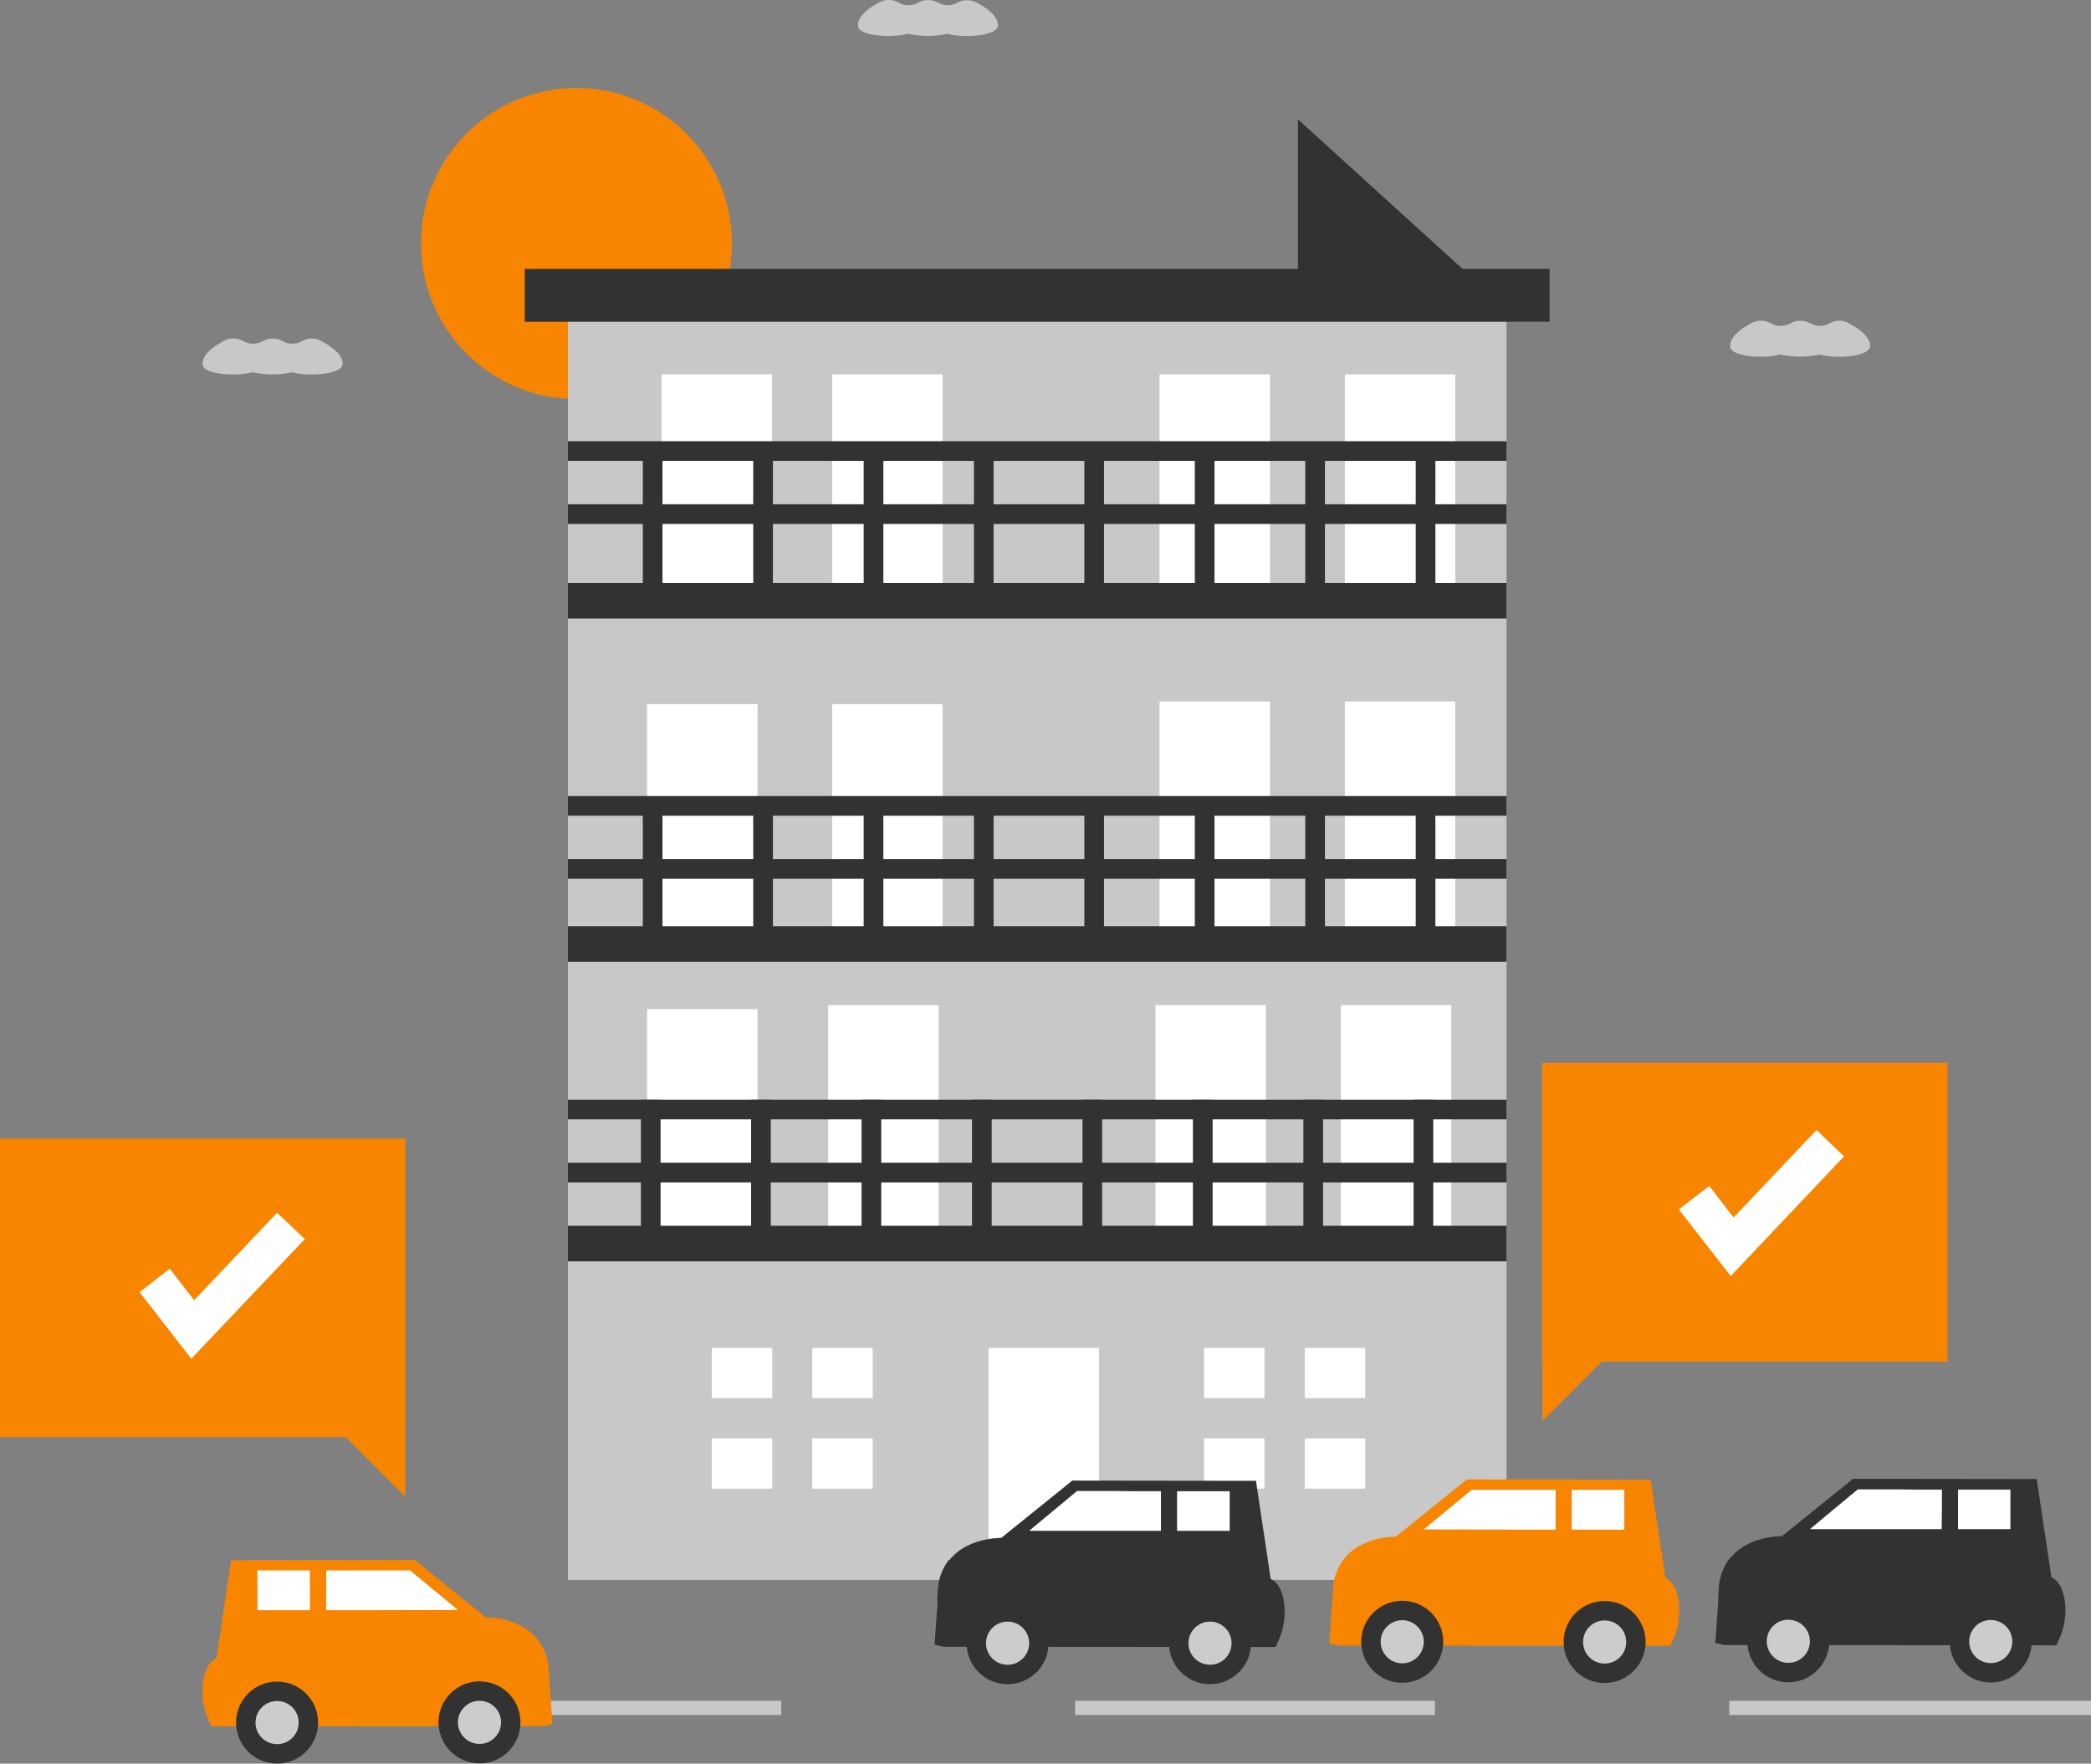 <svg xmlns="http://www.w3.org/2000/svg" viewBox="0 0 1074.99 906.65"><rect x="0" y="0" width="1074.99" height="906.65" fill="#808080" stroke="none"/><defs><style>.cls-1{fill:#f88500;}.cls-2{fill:#323232;}.cls-3{fill:#c8c8c8;}.cls-4{fill:#fff;}.cls-5{fill:#ccc;}</style></defs><g id="Layer_2" data-name="Layer 2"><g id="f5797293-4767-4b98-be82-dd8b3477ccfb"><circle class="cls-1" cx="296.35" cy="125.2" r="79.94"/><polygon class="cls-2" points="763.17 148.48 667.27 148.48 667.27 61.35 763.17 148.48"/><rect class="cls-3" x="291.96" y="145.68" width="482.54" height="666.54"/><rect class="cls-4" x="340.09" y="192.47" width="56.78" height="119.66"/><rect class="cls-4" x="427.83" y="192.47" width="56.78" height="119.66"/><rect class="cls-4" x="332.66" y="361.97" width="56.78" height="119.66"/><rect class="cls-4" x="427.83" y="361.97" width="56.78" height="119.66"/><rect class="cls-4" x="332.66" y="518.79" width="56.78" height="119.66"/><rect class="cls-4" x="425.76" y="516.72" width="56.78" height="119.66"/><rect class="cls-4" x="508.25" y="692.92" width="56.78" height="119.66"/><rect class="cls-4" x="594.04" y="516.72" width="56.78" height="119.66"/><rect class="cls-4" x="689.33" y="516.72" width="56.78" height="119.66"/><rect class="cls-4" x="596.11" y="360.63" width="56.78" height="119.66"/><rect class="cls-4" x="691.4" y="360.63" width="56.78" height="119.66"/><rect class="cls-4" x="596.11" y="192.47" width="56.78" height="119.66"/><rect class="cls-4" x="691.4" y="192.47" width="56.78" height="119.66"/><rect class="cls-2" x="291.96" y="299.7" width="482.54" height="18.28"/><rect class="cls-2" x="291.96" y="441.66" width="482.54" height="10.11"/><rect class="cls-2" x="291.96" y="409.25" width="482.54" height="10.11"/><rect class="cls-2" x="329.49" y="565.34" width="10.11" height="81.03"/><rect class="cls-2" x="386.15" y="565.34" width="10.11" height="81.03"/><rect class="cls-2" x="442.94" y="565.34" width="10.11" height="81.03"/><rect class="cls-2" x="499.72" y="565.34" width="10.11" height="81.03"/><rect class="cls-2" x="556.51" y="565.34" width="10.11" height="81.03"/><rect class="cls-2" x="613.29" y="565.34" width="10.11" height="81.03"/><rect class="cls-2" x="670.07" y="565.34" width="10.11" height="81.03"/><rect class="cls-2" x="726.73" y="565.34" width="10.11" height="81.03"/><rect class="cls-2" x="330.47" y="411.19" width="10.11" height="81.03"/><rect class="cls-2" x="387.25" y="411.19" width="10.11" height="81.03"/><rect class="cls-2" x="444.03" y="411.19" width="10.11" height="81.03"/><rect class="cls-2" x="500.7" y="411.19" width="10.11" height="81.03"/><rect class="cls-2" x="557.48" y="411.19" width="10.11" height="81.03"/><rect class="cls-2" x="614.26" y="411.19" width="10.11" height="81.03"/><rect class="cls-2" x="671.05" y="411.19" width="10.11" height="81.03"/><rect class="cls-2" x="727.83" y="411.19" width="10.11" height="81.03"/><rect class="cls-2" x="330.47" y="230.85" width="10.11" height="81.03"/><rect class="cls-2" x="387.25" y="230.85" width="10.11" height="81.03"/><rect class="cls-2" x="444.03" y="230.85" width="10.11" height="81.03"/><rect class="cls-2" x="500.7" y="230.85" width="10.11" height="81.03"/><rect class="cls-2" x="557.48" y="230.85" width="10.11" height="81.03"/><rect class="cls-2" x="614.26" y="230.85" width="10.11" height="81.03"/><rect class="cls-2" x="671.05" y="230.85" width="10.11" height="81.03"/><rect class="cls-2" x="727.83" y="230.85" width="10.11" height="81.03"/><rect class="cls-2" x="291.96" y="259.24" width="482.54" height="10.11"/><rect class="cls-2" x="291.96" y="226.83" width="482.54" height="10.11"/><rect class="cls-2" x="291.96" y="476.14" width="482.54" height="18.28"/><rect class="cls-2" x="269.78" y="138.24" width="526.89" height="27.17"/><polygon class="cls-4" points="397 718.75 397 692.92 365.93 692.92 365.93 718.75 394.32 718.75 397 718.75"/><polygon class="cls-4" points="394.32 739.47 365.93 739.47 365.93 765.3 397 765.3 397 739.47 394.32 739.47"/><rect class="cls-4" x="417.59" y="692.92" width="31.07" height="25.83"/><rect class="cls-4" x="417.59" y="739.47" width="31.07" height="25.83"/><polygon class="cls-4" points="650.09 718.75 650.09 692.92 619.02 692.92 619.02 718.75 647.53 718.75 650.09 718.75"/><polygon class="cls-4" points="647.53 739.47 619.02 739.47 619.02 765.3 650.09 765.3 650.09 739.47 647.53 739.47"/><rect class="cls-4" x="670.8" y="692.92" width="31.07" height="25.83"/><rect class="cls-4" x="670.8" y="739.47" width="31.07" height="25.83"/><rect class="cls-2" x="291.96" y="630.17" width="482.54" height="18.28"/><rect class="cls-2" x="291.96" y="597.75" width="482.54" height="10.11"/><rect class="cls-2" x="291.96" y="565.34" width="482.54" height="10.11"/><polygon class="cls-1" points="1001.27 546.45 792.78 546.45 792.78 699.99 792.9 699.99 792.9 730.57 823.49 699.99 1001.27 699.99 1001.27 546.45"/><rect class="cls-3" x="552.73" y="874.36" width="184.97" height="7.31"/><rect class="cls-3" x="889.04" y="874.36" width="185.95" height="7.31"/><rect class="cls-3" x="216.41" y="874.36" width="185.22" height="7.31"/><path class="cls-1" d="M683.35,844.87l4.51,1.1,170.84.12,1.59-3.53a35.77,35.77,0,0,0,2.68-19.5c-.73-5-2.56-9.87-6.83-11.94l-7.55-50.45-94.44-.12L717.6,790s-17.31-.37-26.57,11.33a27.56,27.56,0,0,0-5.73,15.11l-.36,6.09Z"/><circle class="cls-2" cx="720.89" cy="844.02" r="21.08"/><circle class="cls-5" cx="720.89" cy="844.02" r="11.09"/><circle class="cls-2" cx="824.95" cy="844.14" r="21.08"/><circle class="cls-5" cx="824.95" cy="844.14" r="11.09"/><polygon class="cls-4" points="731.97 786.26 783.03 786.38 789.25 786.38 799.73 786.38 799.73 785.53 799.73 776.39 799.73 765.91 792.78 765.91 786.57 765.91 775.48 765.91 769.26 765.91 756.59 765.91 731.97 786.26"/><polygon class="cls-4" points="808.01 786.38 835.06 786.38 835.06 781.02 835.06 771.88 835.06 765.91 831.04 765.91 824.83 765.91 808.01 765.91 808.01 786.38"/><path class="cls-3" d="M492.41,1.28h0a10.29,10.29,0,0,1-10.11.12c-.13,0-.13-.12-.25-.12a10.49,10.49,0,0,0-9.87,0l-.12.12a10.37,10.37,0,0,1-10,0c-.12,0-.12-.12-.24-.12a10.15,10.15,0,0,0-9.88,0c-4.63,2.44-10.84,6.7-10.84,11.58v.6c.49,5,16.82,6.22,25.71,3.9a47,47,0,0,0,20.23,0c8.89,2.44,25.47,1,25.95-4v-.61c0-4.75-6.33-9-11-11.45A10.37,10.37,0,0,0,492.41,1.28Z"/><path class="cls-3" d="M940.83,166.15h0a10.29,10.29,0,0,1-10.11.12c-.12,0-.12-.12-.25-.12a10.46,10.46,0,0,0-9.87,0l-.12.12a10.37,10.37,0,0,1-10,0c-.12,0-.12-.12-.24-.12a10.14,10.14,0,0,0-9.87,0c-4.63,2.43-10.85,6.7-10.85,11.57v.61c.49,5,16.82,6.22,25.71,3.9a47.26,47.26,0,0,0,20.23,0c8.89,2.44,25.47,1,25.95-4v-.61c0-4.75-6.33-9-11-11.45A9.68,9.68,0,0,0,940.83,166.15Z"/><path class="cls-3" d="M155.49,175.29h0a10.36,10.36,0,0,1-10.12.12c-.12,0-.12-.12-.24-.12a10.46,10.46,0,0,0-9.87,0l-.12.12a10.44,10.44,0,0,1-10,0c-.12,0-.12-.12-.24-.12a10.14,10.14,0,0,0-9.87,0c-4.63,2.43-10.85,6.7-10.85,11.57v.61c.49,5,16.82,6.22,25.72,3.9a47.22,47.22,0,0,0,20.22,0c8.9,2.44,25.47,1,26-4v-.61c0-4.75-6.34-9-11-11.45A9.66,9.66,0,0,0,155.49,175.29Z"/><path class="cls-1" d="M284,886.3l-4.51,1.1-170.84.12L107.11,884a35.68,35.68,0,0,1-2.68-19.5c.73-5,2.56-9.87,6.82-11.94l7.56-50.45,94.43-.12,36.56,29.49s17.3-.37,26.56,11.33a27.41,27.41,0,0,1,5.73,15.11l.37,6.09Z"/><circle class="cls-2" cx="246.51" cy="885.45" r="21.08"/><circle class="cls-5" cx="246.51" cy="885.45" r="11.09"/><circle class="cls-2" cx="142.45" cy="885.57" r="21.08"/><circle class="cls-5" cx="142.45" cy="885.57" r="11.09"/><polygon class="cls-4" points="235.42 827.69 184.36 827.81 178.15 827.81 167.67 827.81 167.67 826.96 167.67 817.82 167.67 807.34 174.62 807.34 180.83 807.34 191.92 807.34 198.13 807.34 210.81 807.34 235.42 827.69"/><polygon class="cls-4" points="159.38 827.81 132.33 827.81 132.33 822.45 132.33 813.31 132.33 807.34 136.35 807.34 142.57 807.34 159.26 807.34 159.38 827.81"/><polygon class="cls-4" points="889.77 656 863.09 621.76 878.69 609.69 891.24 625.9 933.88 580.94 948.02 594.46 889.77 656"/><polygon class="cls-1" points="0 585.32 208.49 585.32 208.49 738.86 208.37 738.86 208.37 769.44 177.78 738.86 0 738.86 0 585.32"/><polygon class="cls-4" points="98.34 698.52 71.77 664.28 87.25 652.22 99.8 668.43 142.45 623.46 156.7 636.99 98.34 698.52"/><path class="cls-2" d="M881.85,844.63l4.51,1.09,170.84.13,1.59-3.54a35.72,35.72,0,0,0,2.68-19.49c-.74-5-2.56-9.87-6.83-12l-7.55-50.44-94.44-.12-36.56,29.48s-17.3-.36-26.56,11.34a27.51,27.51,0,0,0-5.73,15.11l-.36,6.09Z"/><circle class="cls-2" cx="919.38" cy="843.77" r="21.08"/><circle class="cls-5" cx="919.38" cy="843.77" r="11.09"/><circle class="cls-2" cx="1023.45" cy="843.9" r="21.08"/><circle class="cls-5" cx="1023.45" cy="843.9" r="11.09"/><polygon class="cls-4" points="930.47 786.14 981.53 786.14 987.75 786.14 998.22 786.14 998.22 785.41 998.35 776.15 998.35 765.79 991.28 765.79 985.06 765.79 974.1 765.67 967.76 765.67 955.09 765.67 930.47 786.14"/><polygon class="cls-4" points="1006.63 786.14 1033.56 786.14 1033.56 780.9 1033.56 771.64 1033.56 765.79 1029.66 765.79 1023.33 765.79 1006.63 765.79 1006.63 786.14"/><rect class="cls-2" x="994.81" y="801.37" width="3.41" height="6.58"/><rect class="cls-2" x="937.78" y="791.99" width="6.58" height="3.41"/><path class="cls-2" d="M883.32,822.08A11.13,11.13,0,0,0,889.41,801a27.56,27.56,0,0,0-5.73,15.11Z"/><path class="cls-2" d="M480.47,845.48l4.51,1.1,170.84.12,1.58-3.53a35.68,35.68,0,0,0,2.68-19.5c-.73-5-2.56-9.87-6.82-11.94l-7.56-50.45-94.43-.12-36.56,29.49s-17.3-.37-26.56,11.33a27.41,27.41,0,0,0-5.73,15.11l-.37,6.09Z"/><circle class="cls-2" cx="518" cy="844.75" r="21.08"/><circle class="cls-5" cx="518" cy="844.75" r="11.09"/><circle class="cls-2" cx="622.06" cy="844.75" r="21.08"/><circle class="cls-5" cx="622.06" cy="844.75" r="11.09"/><polygon class="cls-4" points="529.09 786.99 580.14 786.99 586.36 786.99 596.84 786.99 596.84 786.26 596.84 777 596.84 766.64 589.89 766.64 583.68 766.64 572.59 766.52 566.38 766.52 553.7 766.52 529.09 786.99"/><polygon class="cls-4" points="605.13 786.99 632.18 786.99 632.18 781.75 632.18 772.49 632.18 766.64 628.15 766.64 621.94 766.64 605.13 766.64 605.13 786.99"/><rect class="cls-2" x="593.43" y="802.22" width="3.41" height="6.58"/><rect class="cls-2" x="536.4" y="792.84" width="6.58" height="3.41"/><path class="cls-2" d="M481.81,822.94a11.13,11.13,0,0,0,6.09-21.08A27.51,27.51,0,0,0,482.17,817Z"/></g></g></svg>